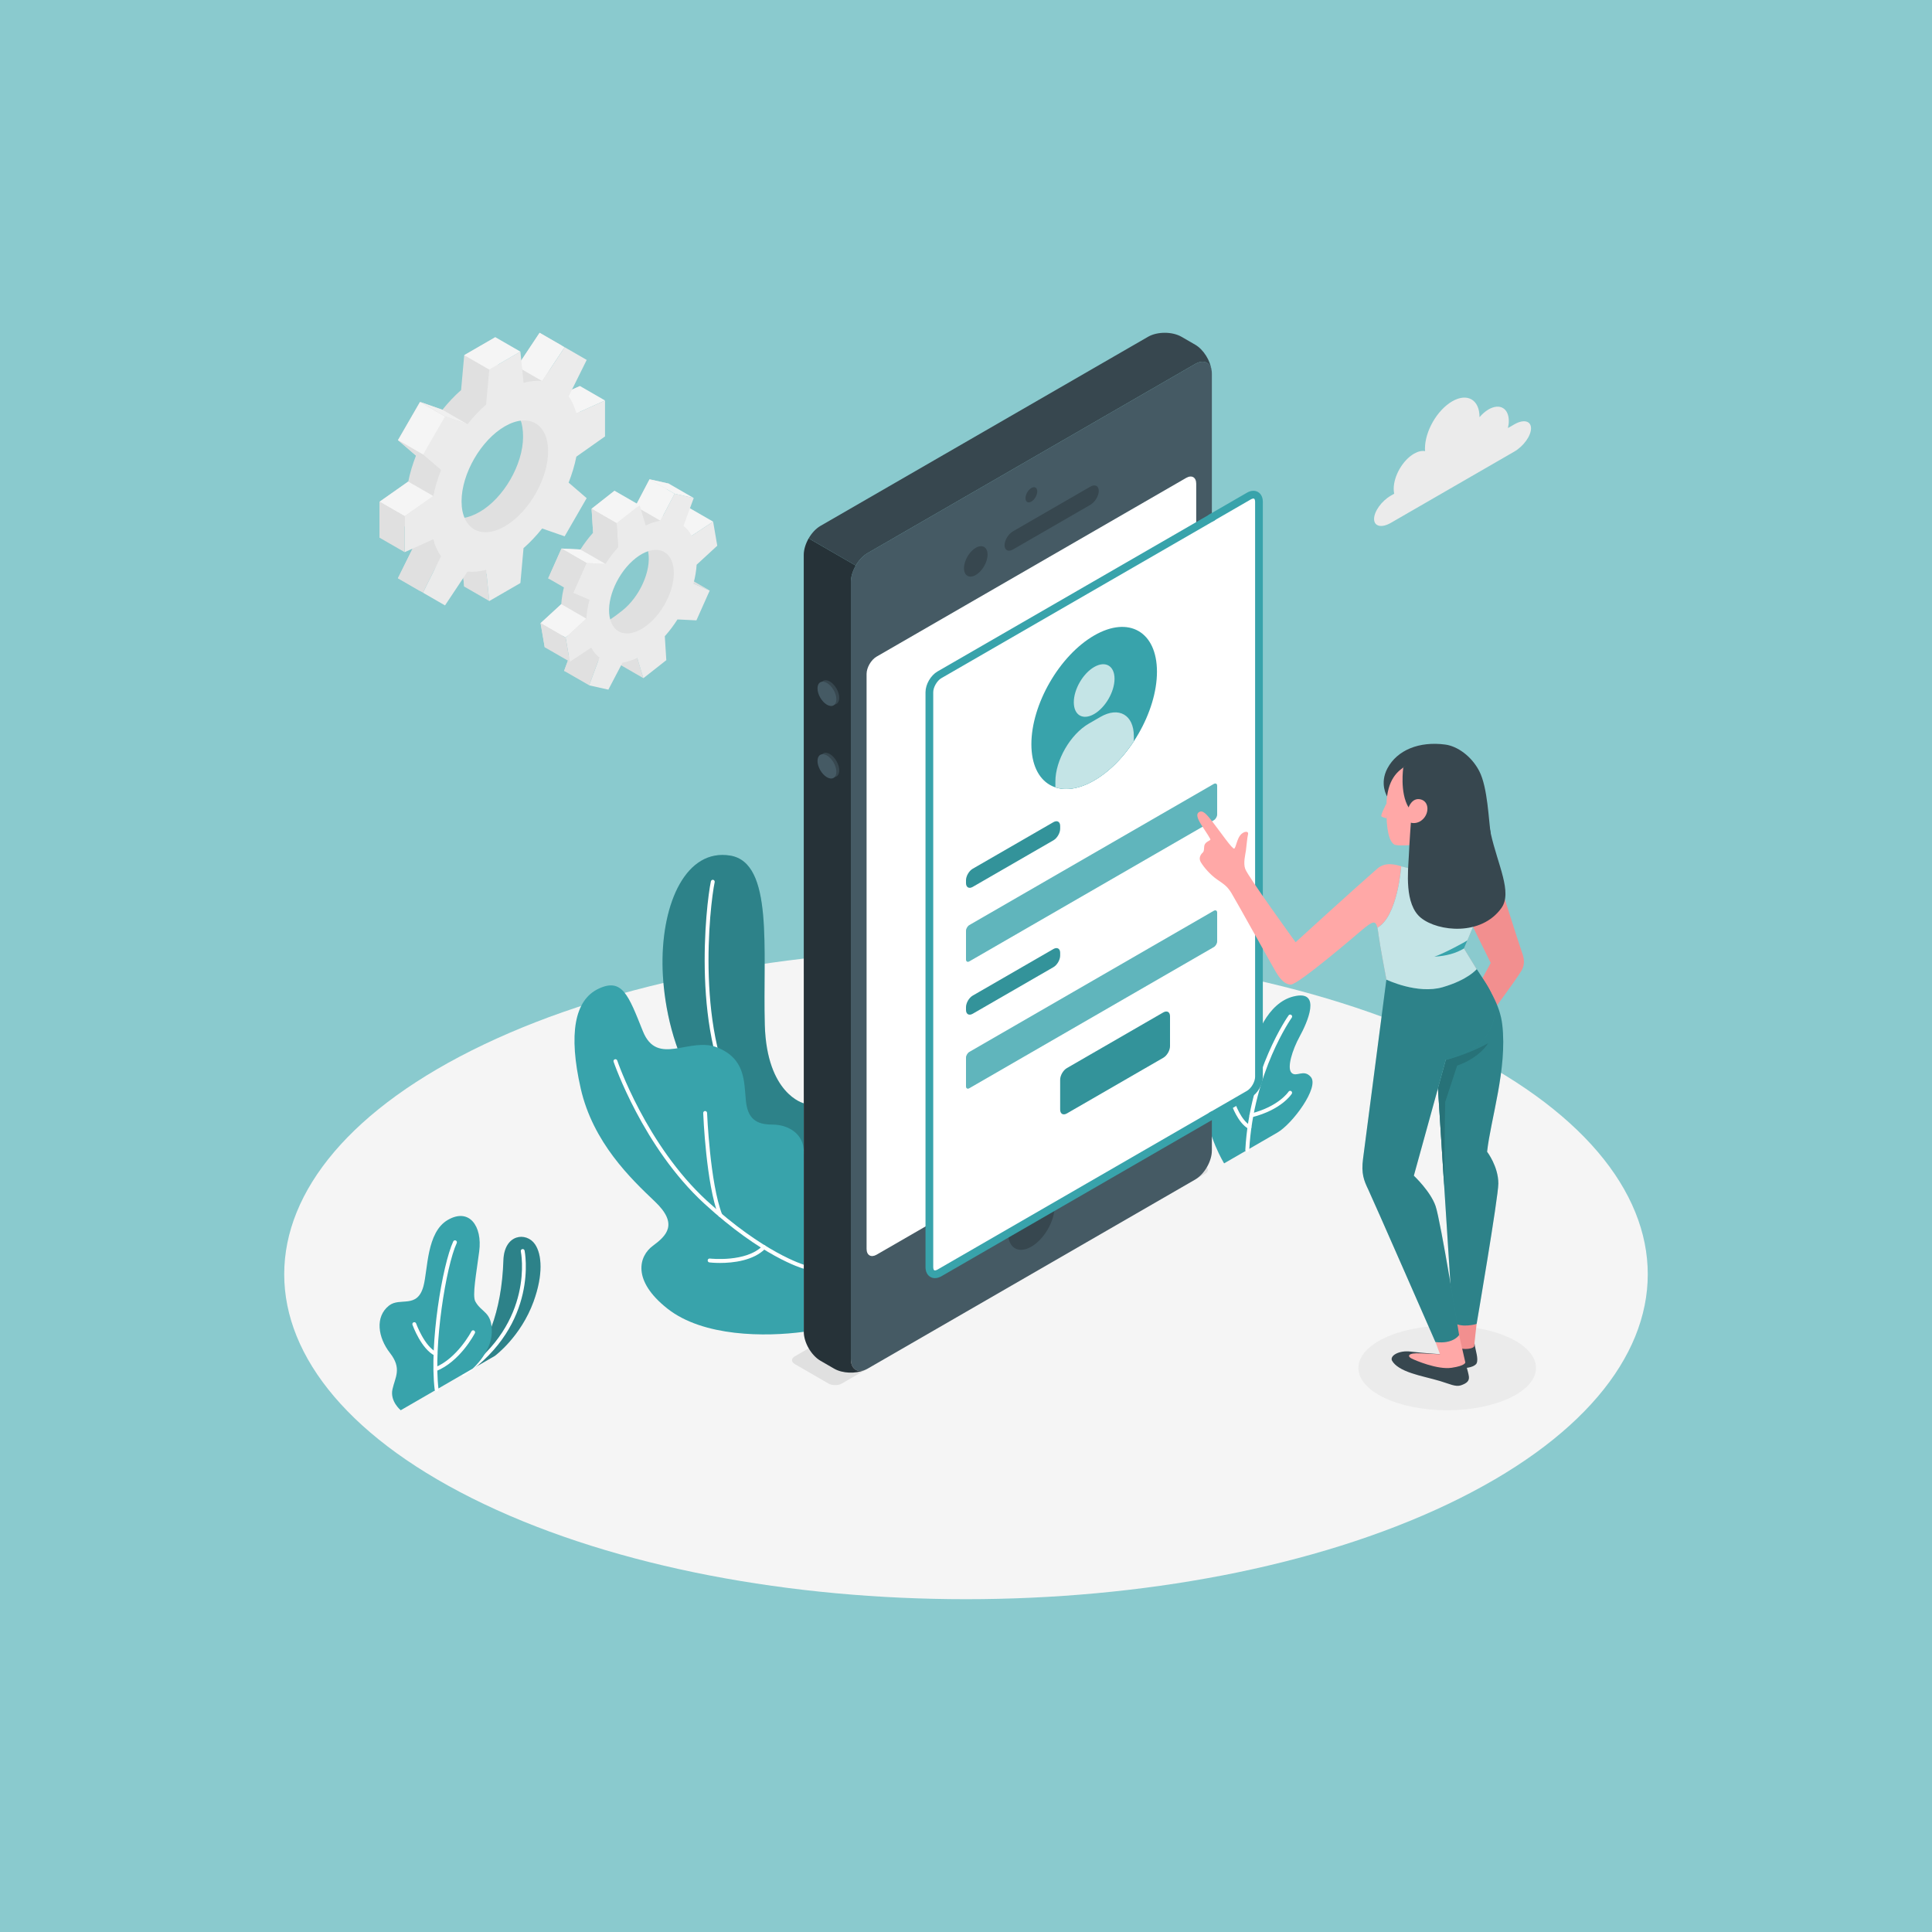 <?xml version="1.0" encoding="utf-8"?>
<!-- Generator: Adobe Illustrator 25.4.1, SVG Export Plug-In . SVG Version: 6.00 Build 0)  -->
<svg version="1.1" xmlns="http://www.w3.org/2000/svg" xmlns:xlink="http://www.w3.org/1999/xlink" x="0px" y="0px"
	 viewBox="0 0 500 500" style="enable-background:new 0 0 500 500;" xml:space="preserve">
<style type="text/css">
	.st0{fill:#F5F5F5;}
	.st1{fill:#EBEBEB;}
	.st2{fill:#38A3AB;}
	.st3{opacity:0.2;}
	.st4{fill:#FFFFFF;}
	.st5{fill:#E0E0E0;}
	.st6{fill:#F0F0F0;}
	.st7{fill:#455A64;}
	.st8{fill:#37474F;}
	.st9{fill:#263238;}
	.st10{fill:#FFFFFF;stroke:#38A3AB;stroke-miterlimit:10;}
	.st11{fill:#38A3AB;stroke:#38A3AB;stroke-miterlimit:10;}
	.st12{opacity:0.7;fill:#FFFFFF;}
	.st13{opacity:0.1;}
	.st14{opacity:0.2;fill:#FFFFFF;}
	.st15{fill:#FFA8A7;}
	.st16{fill:#F28F8F;}
	.st17{opacity:0.3;}
</style>
<rect x="0" y="0" width="500px" height="500px" fill="#8acace"></rect>
<g id="Floor">
	<path id="XMLID_413_" class="st0" d="M125.23,389.24c68.91,32.84,180.63,32.84,249.53,0c68.91-32.84,68.91-86.09,0-118.93
		c-68.91-32.84-180.63-32.84-249.53,0C56.33,303.15,56.33,356.4,125.23,389.24z"/>
</g>
<g id="Shadow">
	<ellipse id="XMLID_418_" class="st1" cx="374.53" cy="354.02" rx="22.98" ry="10.95"/>
</g>
<g id="Plants">
	<g>
		<g id="XMLID_292_">
			<g id="XMLID_378_">
				<g>
					<path id="XMLID_372_" class="st2" d="M119.95,355.59l8.12-4.69c0,0,6.7-4.93,10.02-14.07c2.51-6.92,2.17-12.18,0.36-14.82
						c-2.22-3.25-7.95-2.68-8.17,4.17C129.84,339.65,125.91,348.98,119.95,355.59z"/>
					<path id="XMLID_1_" class="st3" d="M119.95,355.59l8.12-4.69c0,0,6.7-4.93,10.02-14.07c2.51-6.92,2.17-12.18,0.36-14.82
						c-2.22-3.25-7.95-2.68-8.17,4.17C129.84,339.65,125.91,348.98,119.95,355.59z"/>
				</g>
				<path class="st4" d="M119.95,356.09c-0.16,0-0.31-0.08-0.41-0.22c-0.16-0.23-0.1-0.54,0.13-0.7
					c18.8-13.01,15.16-31.13,15.12-31.31c-0.06-0.27,0.11-0.54,0.38-0.59c0.27-0.06,0.54,0.11,0.59,0.38
					c0.04,0.19,3.84,18.94-15.52,32.34C120.15,356.06,120.05,356.09,119.95,356.09z"/>
			</g>
			<g id="XMLID_379_">
				<path id="XMLID_364_" class="st2" d="M103.71,364.97c0,0-2.83-2.3-2.14-5.42c0.68-3.12,2.51-5.36-0.63-9.38
					c-3.14-4.02-3.95-9.38-0.26-12.29c2.85-2.25,7.3,0.94,8.91-5.02c1.17-4.34,0.77-13.95,6.31-17.15c5.54-3.2,8.97,1.62,8.12,8.13
					c-0.76,5.83-1.83,11.45-1.01,12.97c1.62,2.99,4.39,2.59,4.26,8.07c-0.12,5.1-4.94,9.32-4.94,9.32L103.71,364.97z"/>
				<path class="st4" d="M113,360.11c-0.25,0-0.47-0.19-0.5-0.44c-1.43-11.85,1.98-32.31,4.8-38.39c0.12-0.25,0.41-0.36,0.66-0.24
					c0.25,0.12,0.36,0.41,0.24,0.66c-2.77,5.98-6.08,26.52-4.71,37.85c0.03,0.27-0.16,0.52-0.44,0.56
					C113.04,360.11,113.02,360.11,113,360.11z"/>
				<path class="st4" d="M112.73,350.88c-0.07,0-0.15-0.02-0.22-0.05c-3.47-1.7-5.67-7.72-5.76-7.98c-0.09-0.26,0.04-0.55,0.3-0.64
					c0.26-0.09,0.55,0.04,0.64,0.3c0.02,0.06,2.15,5.9,5.26,7.42c0.25,0.12,0.35,0.42,0.23,0.67
					C113.09,350.78,112.91,350.88,112.73,350.88z"/>
				<path class="st4" d="M112.67,354.88c-0.2,0-0.39-0.12-0.46-0.31c-0.1-0.26,0.02-0.55,0.28-0.65c5.84-2.34,9.48-9.3,9.52-9.37
					c0.13-0.25,0.43-0.34,0.67-0.21c0.25,0.13,0.34,0.43,0.22,0.67c-0.15,0.3-3.85,7.36-10.03,9.84
					C112.8,354.87,112.73,354.88,112.67,354.88z"/>
			</g>
		</g>
		<g>
			<g id="XMLID_366_">
				<path id="XMLID_374_" class="st2" d="M316.8,301.08c0,0-4.37-7.07-4.8-14.77c-0.42-7.7,1.27-10.89,3.59-11.81
					c2.32-0.92,2.49,1.91,3.69,3.58c1.2,1.67,3.62,0.72,4.51-4.49c0.89-5.21,4.18-14.03,10.97-15.71c7.5-1.86,3.48,6.94,1.59,10.37
					c-1.88,3.43-3.35,8.11-2.11,9.38c1.24,1.27,3.17-1.08,5.01,1.1c2.23,2.63-4.7,12.09-8.68,14.39L316.8,301.08z"/>
				<path class="st4" d="M322.79,298.11c-0.01,0-0.02,0-0.03,0c-0.28-0.01-0.49-0.25-0.47-0.53c1.1-20.48,11.09-34.66,11.2-34.8
					c0.16-0.23,0.47-0.28,0.7-0.12c0.22,0.16,0.28,0.47,0.12,0.7c-0.1,0.14-9.92,14.1-11.01,34.27
					C323.28,297.9,323.06,298.11,322.79,298.11z"/>
				<path class="st4" d="M323.36,292.2c-0.08,0-0.17-0.02-0.24-0.06c-2.8-1.55-4.35-6.15-4.42-6.34c-0.09-0.26,0.05-0.54,0.32-0.63
					c0.26-0.09,0.55,0.06,0.63,0.32c0.01,0.04,1.49,4.42,3.95,5.78c0.24,0.13,0.33,0.44,0.2,0.68
					C323.71,292.11,323.54,292.2,323.36,292.2z"/>
				<path class="st4" d="M323.85,289.17c-0.22,0-0.43-0.15-0.48-0.38c-0.07-0.27,0.09-0.54,0.36-0.61c7.22-1.83,9.72-5.61,9.74-5.65
					c0.15-0.23,0.46-0.3,0.69-0.15c0.23,0.15,0.3,0.46,0.15,0.69c-0.11,0.17-2.7,4.15-10.34,6.08
					C323.93,289.17,323.89,289.17,323.85,289.17z"/>
			</g>
			<g>
				<g>
					<path id="XMLID_363_" class="st2" d="M208.02,285.54c0,0-9.59-2.34-10.09-20.29c-0.54-19.38,2.35-41.99-8.96-43.83
						c-11.31-1.84-17.66,12.03-17.51,28.14c0.13,14.15,5.83,44.85,36.56,50.87L208.02,285.54z"/>
					<path id="XMLID_3_" class="st3" d="M208.02,285.54c0,0-9.59-2.34-10.09-20.29c-0.54-19.38,2.35-41.99-8.96-43.83
						c-11.31-1.84-17.66,12.03-17.51,28.14c0.13,14.15,5.83,44.85,36.56,50.87L208.02,285.54z"/>
				</g>
				<path class="st4" d="M208.02,298.58c-0.03,0-0.06,0-0.09-0.01c-6.92-1.26-12.54-5.06-16.73-11.31
					c-12.42-18.53-8.51-53.13-7.22-59.17c0.06-0.27,0.32-0.44,0.59-0.39c0.27,0.06,0.44,0.32,0.39,0.59
					c-1.27,5.98-5.15,40.16,7.08,58.41c4.03,6.01,9.44,9.67,16.08,10.88c0.27,0.05,0.45,0.31,0.4,0.58
					C208.47,298.41,208.26,298.58,208.02,298.58z"/>
				<g id="XMLID_380_">
					<path id="XMLID_361_" class="st2" d="M208.02,344.67c-9.91,1.34-26.02,1.32-35.29-6c-9.28-7.32-7.35-13.62-3.78-16.25
						c3.57-2.63,6.67-5.64,0.53-11.47c-6.14-5.84-16.01-15.22-19.2-29.29c-3.19-14.07-1.62-22.87,4.66-25.8
						c6.09-2.84,7.7,1.67,11.43,11c3.73,9.32,12.12,1.33,19.3,4.24c7.18,2.91,6.89,8.67,7.35,13.62c0.45,4.95,2.82,6.32,6.88,6.32
						c4.06,0,8.12,2.34,8.12,7.04L208.02,344.67z"/>
					<path class="st4" d="M208.02,328.33c-0.04,0-0.09-0.01-0.13-0.02c-0.43-0.12-10.68-3.1-25.61-16.81
						c-15.9-14.6-23.4-36.5-23.48-36.72c-0.09-0.26,0.05-0.55,0.31-0.63c0.26-0.09,0.55,0.05,0.63,0.31
						c0.07,0.22,7.5,21.88,23.21,36.3c14.72,13.53,25.1,16.56,25.2,16.59c0.27,0.08,0.42,0.35,0.35,0.62
						C208.44,328.19,208.24,328.33,208.02,328.33z"/>
					<path class="st4" d="M186.43,314.99c-0.2,0-0.39-0.12-0.47-0.32c-3.21-8.25-3.94-25.88-3.97-26.62
						c-0.01-0.28,0.2-0.51,0.48-0.52c0.26,0,0.51,0.2,0.52,0.48c0.01,0.18,0.75,18.21,3.9,26.3c0.1,0.26-0.03,0.55-0.28,0.65
						C186.56,314.98,186.49,314.99,186.43,314.99z"/>
					<path class="st4" d="M186.35,326.85c-1.55,0-2.63-0.12-2.76-0.14c-0.27-0.03-0.47-0.28-0.44-0.56
						c0.03-0.27,0.28-0.48,0.56-0.44c0.09,0.01,9.4,1.06,13.67-3.3c0.19-0.2,0.51-0.2,0.71-0.01c0.2,0.19,0.2,0.51,0.01,0.71
						C194.97,326.31,189.61,326.85,186.35,326.85z"/>
				</g>
			</g>
		</g>
	</g>
</g>
<g id="Gear">
	<g id="XMLID_272_">
		<g id="XMLID_561_">
			<path id="XMLID_562_" class="st5" d="M179.15,137.49l-1.07-6.23l-5.56,3.66c-0.56-1.07-1.27-1.92-2.12-2.57l2.66-7.2l-4.96-1.11
				l-3.66,6.98c-1.21,0.19-2.49,0.6-3.81,1.24l-1.59-5.26l-5.94,4.67l0.39,6.2c-1.2,1.34-2.3,2.8-3.28,4.34l-4.9-0.24l-3.44,7.71
				l4.21,1.8c-0.44,1.66-0.73,3.3-0.83,4.89l-5.35,4.92l1.07,6.23l5.56-3.66c0.56,1.07,1.27,1.92,2.12,2.57l-2.66,7.2l4.96,1.11
				l5.24-5.11c1.21-0.19,0.92-2.47,2.24-3.11l1.58,5.26l5.94-4.67l-0.15-2.44c1.2-1.34,5.74-4.29,6.72-5.82l1.23-2.03l3.44-7.71
				l-1.6-2.9l-1.78-3.78L179.15,137.49z M161.02,158.04c-4.55,3.58-5.94,4.36-6.77-0.42s1.84-12.08,6.39-15.66
				c4.55-3.58,6.3-3.85,7.13,0.94S165.57,154.46,161.02,158.04z"/>
			<polygon id="XMLID_271_" class="st0" points="168.1,124.04 174.59,127.78 170.92,134.76 164.44,131.02 			"/>
			<polygon id="XMLID_144_" class="st0" points="184.56,135 179,138.66 172.51,134.92 178.07,131.26 			"/>
			<polygon id="XMLID_143_" class="st5" points="183.67,152.83 179.45,151.04 172.97,147.3 177.18,149.09 			"/>
			<polygon id="XMLID_621_" class="st5" points="145.99,173.62 152.48,177.35 155.14,170.15 148.65,166.41 			"/>
			<polygon id="XMLID_142_" class="st5" points="166.49,175.5 160.01,171.76 158.42,166.5 164.91,170.24 			"/>
			<path id="XMLID_516_" class="st1" d="M185.63,141.23l-1.07-6.23l-5.56,3.66c-0.56-1.07-1.27-1.92-2.12-2.57l2.66-7.2l-4.96-1.11
				l-3.66,6.98c-1.21,0.19-2.49,0.6-3.81,1.24l-1.58-5.26l-5.94,4.67l0.39,6.2c-1.2,1.34-2.3,2.8-3.28,4.34l-4.9-0.24l-3.44,7.71
				l4.21,1.8c-0.44,1.66-0.73,3.3-0.83,4.89l-5.35,4.92l1.07,6.23l5.56-3.66c0.56,1.07,1.27,1.92,2.12,2.57l-2.66,7.2l4.96,1.11
				l3.66-6.98c1.21-0.19,2.49-0.6,3.81-1.24l1.59,5.26l5.94-4.67l-0.39-6.2c1.2-1.34,2.3-2.8,3.28-4.34l4.9,0.24l3.44-7.71
				l-4.21-1.8c0.45-1.66,0.73-3.3,0.83-4.89L185.63,141.23z M167.5,161.78c-4.55,3.58-8.91,2.61-9.74-2.18s2.2-11.56,6.75-15.14
				c4.55-3.58,8.91-2.61,9.74,2.18C175.08,151.42,172.06,158.2,167.5,161.78z"/>
			<polygon id="XMLID_603_" class="st0" points="165.53,130.74 159.04,127 153.1,131.67 159.59,135.41 			"/>
			<polygon id="XMLID_614_" class="st5" points="153.1,131.67 153.49,137.87 159.98,141.61 159.59,135.41 			"/>
			<polygon id="XMLID_615_" class="st0" points="156.7,145.95 150.21,142.21 145.31,141.96 151.79,145.7 			"/>
			<polygon id="XMLID_616_" class="st5" points="145.31,141.96 141.87,149.67 148.35,153.41 151.79,145.7 			"/>
			<polygon id="XMLID_617_" class="st0" points="151.73,160.1 145.25,156.35 139.9,161.27 146.39,165.01 			"/>
			<polygon id="XMLID_619_" class="st5" points="147.46,171.25 140.97,167.51 139.9,161.27 146.39,165.01 			"/>
			<polygon id="XMLID_145_" class="st0" points="174.59,127.78 168.1,124.04 173.06,125.15 179.54,128.89 			"/>
		</g>
		<g id="XMLID_558_">
			<path id="XMLID_579_" class="st5" d="M150.09,109.21V99.9l-7.41,3.34c-0.45-1.72-1.13-3.19-2-4.41l4.67-9.41l-5.7-3.29
				l-5.82,8.75c-1.49-0.15-3.11,0-4.82,0.47l-0.81-8.09l-8.06,4.66l-0.81,9.03c-1.71,1.5-3.33,3.22-4.82,5.09l-5.82-2.03l-5.7,9.88
				l4.67,4.02c-0.87,2.23-1.56,4.49-2,6.72l-7.41,5.22v9.31l7.41-3.34c0.45,1.72,1.13,3.19,2,4.41l-4.67,9.42l5.7,3.29l5.82-8.75
				c1.49,0.15,3.11,0,4.82-0.47l0.81,8.09l8.06-4.66l0.81-9.03c2.4-0.8,4.97-2.66,6.47-4.53l4.17,1.47l5.7-9.88l-3.5-3.02
				c0.87-2.23,0.97-5.78,0.83-7.73L150.09,109.21z M124.16,132.47c-6.19,3.57-10.03,1.04-10.03-6.11c0-7.14,5.11-15.9,11.3-19.47
				c6.19-3.57,9.94-0.97,9.94,6.17C135.36,120.21,130.35,128.89,124.16,132.47z"/>
			<polygon id="XMLID_582_" class="st0" points="146.13,89.86 139.65,86.12 133.83,94.88 140.31,98.62 			"/>
			<polygon id="XMLID_581_" class="st0" points="156.58,103.64 150.09,99.9 142.68,103.24 149.17,106.98 			"/>
			<polygon id="XMLID_580_" class="st5" points="126.62,155.54 120.13,151.8 119.32,143.71 125.8,147.45 			"/>
			<polygon id="XMLID_576_" class="st5" points="102.98,149.64 109.46,153.38 114.13,143.97 107.64,140.23 			"/>
			<path id="XMLID_524_" class="st1" d="M156.58,112.95v-9.31l-7.41,3.34c-0.45-1.72-1.13-3.19-2-4.41l4.67-9.42l-5.7-3.29
				l-5.82,8.75c-1.49-0.15-3.11,0-4.82,0.47L134.68,91l-8.06,4.66l-0.81,9.03c-1.71,1.5-3.33,3.22-4.82,5.09l-5.82-2.03l-5.7,9.88
				l4.67,4.02c-0.87,2.23-1.55,4.49-2,6.72l-7.41,5.22v9.31l7.41-3.34c0.45,1.72,1.13,3.19,2,4.41l-4.67,9.42l5.7,3.29l5.82-8.75
				c1.49,0.15,3.11,0,4.82-0.47l0.81,8.09l8.06-4.66l0.81-9.03c1.71-1.5,3.33-3.22,4.82-5.09l5.82,2.03l5.7-9.88l-4.67-4.02
				c0.87-2.23,1.56-4.49,2-6.72L156.58,112.95z M130.65,136.21c-6.19,3.57-11.2,0.68-11.2-6.47c0-7.14,5.02-15.83,11.2-19.4
				c6.19-3.57,11.2-0.68,11.2,6.47C141.85,123.95,136.83,132.63,130.65,136.21z"/>
			<polygon id="XMLID_559_" class="st6" points="114.5,106.04 120.98,109.78 115.16,107.74 108.68,104 			"/>

				<rect id="XMLID_563_" x="103.37" y="107.07" transform="matrix(0.5 -0.866 0.866 0.5 -41.416 149.929)" class="st0" width="11.41" height="7.49"/>
			<polygon id="XMLID_564_" class="st5" points="102.98,113.88 109.46,117.62 114.13,121.65 107.64,117.91 			"/>
			<polygon id="XMLID_574_" class="st0" points="105.64,124.63 112.13,128.37 104.72,133.58 98.23,129.84 			"/>
			<polygon id="XMLID_575_" class="st5" points="98.23,129.84 104.72,133.58 104.72,142.9 98.23,139.16 			"/>
			<polygon id="XMLID_602_" class="st0" points="134.68,91 128.19,87.26 120.13,91.92 126.62,95.66 			"/>
		</g>
	</g>
</g>
<g id="Device">
	<g>
		<path id="XMLID_362_" class="st5" d="M217.88,358.05l94.02-54.29c0.96-0.55,0.96-1.45,0-2l-8.7-5.03c-0.96-0.55-2.51-0.55-3.46,0
			l-94.05,54.29c-0.96,0.55-0.96,1.45,0,2l8.72,5.04C215.37,358.6,216.92,358.6,217.88,358.05z"/>
		<path id="XMLID_55_" class="st7" d="M309.3,94.2l-84.77,48.94c-2.39,1.38-4.33,4.74-4.33,7.5v201.07c0,2.76,1.94,3.88,4.33,2.5
			l84.77-48.94c2.39-1.38,4.33-4.74,4.33-7.5l0-201.07C313.63,93.94,311.7,92.82,309.3,94.2z"/>
		<path id="XMLID_54_" class="st8" d="M224.54,143.14L309.3,94.2c2.14-1.23,3.91-0.47,4.26,1.68c-0.33-2.58-2.1-5.44-4.26-6.68
			l-3.53-2.04c-2.39-1.38-6.27-1.38-8.66,0l-84.77,48.94c-1.2,0.69-2.28,1.88-3.06,3.23l12.19,7.04
			C222.26,145.01,223.34,143.83,224.54,143.14z"/>
		<path id="XMLID_53_" class="st9" d="M208.02,344.67c0,2.76,1.94,6.12,4.33,7.5l3.53,2.04c2.16,1.25,5.53,1.36,7.92,0.35
			c-2.04,0.77-3.6-0.38-3.6-2.85V150.64c0-1.38,0.48-2.91,1.27-4.27l-12.19-7.04c-0.78,1.36-1.27,2.89-1.27,4.27L208.02,344.67z"/>
		<path id="XMLID_52_" class="st4" d="M226.87,169.93l80.11-46.25c1.44-0.83,2.6-0.16,2.6,1.5l0,148.78c0,1.66-1.16,3.67-2.6,4.5
			l-80.11,46.25c-1.43,0.83-2.6,0.16-2.6-1.5l0-148.79C224.27,172.78,225.43,170.76,226.87,169.93z"/>
		<path id="XMLID_51_" class="st8" d="M266.92,126.29c-0.84,0.49-1.52,1.67-1.52,2.64c0,0.97,0.68,1.37,1.52,0.88
			c0.84-0.49,1.52-1.67,1.52-2.64C268.44,126.2,267.76,125.81,266.92,126.29z"/>
		<path id="XMLID_50_" class="st8" d="M266.92,308.74c-3.32,1.92-6.01,6.58-6.01,10.42c0,3.83,2.69,5.39,6.01,3.47
			c3.32-1.92,6.01-6.58,6.01-10.42C272.94,308.38,270.24,306.82,266.92,308.74z"/>
		<g id="XMLID_47_">
			<path id="XMLID_49_" class="st8" d="M252.53,141.77c-1.68,0.97-3.05,3.33-3.05,5.28c0,1.94,1.36,2.73,3.05,1.76
				c1.68-0.97,3.05-3.33,3.05-5.28C255.58,141.59,254.22,140.8,252.53,141.77z"/>
			<path id="XMLID_48_" class="st8" d="M259.98,141.11c0,1.29,0.97,1.79,2.17,1.1l20.04-11.57c1.2-0.69,2.17-2.3,2.17-3.6
				c0-1.3-0.97-1.79-2.17-1.1l-20.04,11.57C260.95,138.21,259.98,139.82,259.98,141.11z"/>
		</g>
		<path id="XMLID_46_" class="st8" d="M214.76,176.37c1.35,0.78,2.44,2.67,2.44,4.22c0,1.55-1.09,2.18-2.44,1.41
			c-1.35-0.78-2.44-2.67-2.44-4.22S213.42,175.6,214.76,176.37z"/>
		<path id="XMLID_45_" class="st8" d="M214.76,195.15c1.35,0.78,2.44,2.67,2.44,4.22s-1.09,2.18-2.44,1.41
			c-1.35-0.78-2.44-2.67-2.44-4.22C212.33,195,213.42,194.37,214.76,195.15z"/>
		<path id="XMLID_267_" class="st7" d="M214.01,176.75c1.35,0.78,2.44,2.67,2.44,4.22s-1.09,2.18-2.44,1.41
			c-1.35-0.78-2.44-2.67-2.44-4.22C211.57,176.6,212.66,175.97,214.01,176.75z"/>
		<path id="XMLID_44_" class="st7" d="M214.01,195.52c1.35,0.78,2.44,2.67,2.44,4.22c0,1.55-1.09,2.18-2.44,1.41
			c-1.35-0.78-2.44-2.67-2.44-4.22S212.66,194.75,214.01,195.52z"/>
		<g id="XMLID_294_">
			<path id="XMLID_43_" class="st10" d="M325.82,129.89c0-1.66-1.16-2.33-2.6-1.5l-9.59,5.54l-70.52,40.71
				c-1.44,0.83-2.6,2.84-2.6,4.5l0,148.78c0,1.66,1.16,2.33,2.6,1.5l70.54-40.73l9.56-5.52c1.43-0.83,2.6-2.84,2.6-4.5
				L325.82,129.89z"/>
			<path class="st11" d="M241.96,330.28c-0.33,0-0.65-0.08-0.93-0.24c-0.65-0.38-1.01-1.13-1.01-2.12l0-148.78
				c0-1.84,1.25-4.01,2.85-4.93l70.52-40.71l0.5,0.87l-70.52,40.71c-1.27,0.73-2.35,2.6-2.35,4.07l0,148.78
				c0,0.61,0.19,1.06,0.51,1.25c0.33,0.19,0.81,0.12,1.34-0.18l70.54-40.73l0.5,0.87l-70.54,40.73
				C242.88,330.14,242.4,330.28,241.96,330.28z"/>
			<path class="st11" d="M313.91,289.13l-0.5-0.87l9.56-5.52c1.27-0.74,2.35-2.6,2.35-4.07l0-148.79c0-0.61-0.19-1.06-0.51-1.25
				c-0.32-0.19-0.81-0.12-1.34,0.18l-9.59,5.54l-0.5-0.87l9.59-5.54c0.85-0.49,1.68-0.56,2.34-0.18c0.65,0.38,1.01,1.13,1.01,2.11
				l0,148.79c0,1.84-1.25,4.01-2.85,4.93L313.91,289.13z"/>
		</g>
		<g>
			<path id="XMLID_42_" class="st2" d="M283.17,164.46c8.97-5.18,16.25-0.98,16.25,9.38s-7.27,22.96-16.25,28.14
				c-8.97,5.18-16.25,0.98-16.25-9.38C266.92,182.25,274.2,169.65,283.17,164.46z"/>
			<path id="XMLID_41_" class="st2" d="M283.17,172.62c2.91-1.68,5.27-0.32,5.27,3.04c0,3.36-2.36,7.45-5.27,9.13
				c-2.91,1.68-5.27,0.32-5.27-3.04C277.9,178.39,280.26,174.3,283.17,172.62z"/>
		</g>
		<path id="XMLID_274_" class="st2" d="M293.44,190.54c0-5.52-3.88-7.76-8.66-5l-2.99,1.73c-4.78,2.76-8.66,9.48-8.66,15v1.49
			c2.76,0.92,6.25,0.42,10.04-1.77c3.9-2.25,7.47-5.9,10.27-10.16V190.54z"/>
		<g>
			<path id="XMLID_5_" class="st12" d="M283.17,172.62c2.91-1.68,5.27-0.32,5.27,3.04c0,3.36-2.36,7.45-5.27,9.13
				c-2.91,1.68-5.27,0.32-5.27-3.04C277.9,178.39,280.26,174.3,283.17,172.62z"/>
			<path id="XMLID_4_" class="st12" d="M293.44,190.54c0-5.52-3.88-7.76-8.66-5l-2.99,1.73c-4.78,2.76-8.66,9.48-8.66,15v1.49
				c2.76,0.92,6.25,0.42,10.04-1.77c3.9-2.25,7.47-5.9,10.27-10.16V190.54z"/>
		</g>
		<g>
			<path id="XMLID_482_" class="st2" d="M251.73,224.84l20.91-12.07c0.96-0.55,1.73-0.1,1.73,1v0.69c0,1.11-0.78,2.45-1.73,3
				l-20.91,12.07c-0.96,0.55-1.73,0.1-1.73-1v-0.69C250,226.73,250.78,225.39,251.73,224.84z"/>
			<path id="XMLID_7_" class="st13" d="M251.73,224.84l20.91-12.07c0.96-0.55,1.73-0.1,1.73,1v0.69c0,1.11-0.78,2.45-1.73,3
				l-20.91,12.07c-0.96,0.55-1.73,0.1-1.73-1v-0.69C250,226.73,250.78,225.39,251.73,224.84z"/>
		</g>
		<g>
			<path id="XMLID_483_" class="st2" d="M250.87,239.41l63.26-36.52c0.48-0.28,0.87-0.05,0.87,0.5v7.38c0,0.55-0.39,1.22-0.87,1.5
				l-63.26,36.52c-0.48,0.28-0.87,0.05-0.87-0.5v-7.38C250,240.36,250.39,239.69,250.87,239.41z"/>
			<path id="XMLID_10_" class="st14" d="M250.87,239.41l63.26-36.52c0.48-0.28,0.87-0.05,0.87,0.5v7.38c0,0.55-0.39,1.22-0.87,1.5
				l-63.26,36.52c-0.48,0.28-0.87,0.05-0.87-0.5v-7.38C250,240.36,250.39,239.69,250.87,239.41z"/>
		</g>
		<g>
			<path id="XMLID_512_" class="st2" d="M251.73,257.67l20.91-12.07c0.96-0.55,1.73-0.1,1.73,1v0.69c0,1.1-0.78,2.45-1.73,3
				l-20.91,12.07c-0.96,0.55-1.73,0.1-1.73-1v-0.69C250,259.57,250.78,258.22,251.73,257.67z"/>
			<path id="XMLID_8_" class="st13" d="M251.73,257.67l20.91-12.07c0.96-0.55,1.73-0.1,1.73,1v0.69c0,1.1-0.78,2.45-1.73,3
				l-20.91,12.07c-0.96,0.55-1.73,0.1-1.73-1v-0.69C250,259.57,250.78,258.22,251.73,257.67z"/>
		</g>
		<g>
			<path id="XMLID_511_" class="st2" d="M250.87,272.24l63.26-36.52c0.48-0.28,0.87-0.05,0.87,0.5v7.38c0,0.55-0.39,1.22-0.87,1.5
				l-63.26,36.52c-0.48,0.28-0.87,0.05-0.87-0.5v-7.38C250,273.19,250.39,272.52,250.87,272.24z"/>
			<path id="XMLID_11_" class="st14" d="M250.87,272.24l63.26-36.52c0.48-0.28,0.87-0.05,0.87,0.5v7.38c0,0.55-0.39,1.22-0.87,1.5
				l-63.26,36.52c-0.48,0.28-0.87,0.05-0.87-0.5v-7.38C250,273.19,250.39,272.52,250.87,272.24z"/>
		</g>
		<g>
			<path id="XMLID_510_" class="st2" d="M276.1,276.43l24.97-14.42c0.96-0.55,1.73-0.1,1.73,1v7.73c0,1.1-0.78,2.45-1.73,3
				l-24.97,14.42c-0.96,0.55-1.73,0.1-1.73-1v-7.73C274.37,278.33,275.15,276.99,276.1,276.43z"/>
			<path id="XMLID_9_" class="st13" d="M276.1,276.43l24.97-14.42c0.96-0.55,1.73-0.1,1.73,1v7.73c0,1.1-0.78,2.45-1.73,3
				l-24.97,14.42c-0.96,0.55-1.73,0.1-1.73-1v-7.73C274.37,278.33,275.15,276.99,276.1,276.43z"/>
		</g>
	</g>
</g>
<g id="Character">
	<g>
		<path id="XMLID_276_" class="st15" d="M335.3,243.85c0,0-12.29-16.95-13.03-18.96c-0.57-1.52,0.04-3.78,0.18-4.83
			c0.14-1.05,0.34-3.39,0.52-4.04c0.31-1.14-1.17-0.9-1.99,0.13c-0.85,1.06-1.12,3.12-1.54,3.46c-0.42,0.34-3.7-4.43-5.42-6.64
			c-1.71-2.21-2.78-3.54-3.82-2.72c-0.75,0.59-0.19,1.88,1.05,3.75c1.24,1.88,1.79,2.75,1.98,3.15c0.19,0.4-0.83,0.44-1.38,1.28
			c-0.43,0.66-0.03,1.73-0.6,2.24c-0.57,0.51-1.1,1.43-0.48,2.47c0.8,1.32,2.39,3.2,4.23,4.48c1.84,1.27,2.58,1.72,3.66,3.45
			c1.08,1.73,10.87,19.4,11.53,20.46c0.66,1.06,1.93,3.22,3.86,3.28c1.93,0.06,17.73-13.54,18.54-14.22
			c2.6-2.17,3.42-2.49,3.87-0.53c0.14,0.61,0.23,1.31,0.33,2.1c0.31,2.48,2,11.34,2,11.34s7.99,3.87,14.57,1.96
			c6.58-1.91,8.79-4.66,8.79-4.66l-3.29-5.36c0.9-2.21,5.03-11.17,6.33-17.44l-20.6-3.33c-0.42-0.09-1.1-0.26-1.96-0.49
			c-1.13-0.3-3.97-1.3-6.17,0.61C349.38,230.98,335.3,243.85,335.3,243.85"/>
		<path id="XMLID_287_" class="st8" d="M376.14,347.79l-3.69,5.13c0,0,1.71,1,5.36,1.14c3.3,0.13,4.21-0.96,4.33-1.22
			c0.56-1.2-0.31-3.36-0.55-5.21L376.14,347.79z"/>
		<path id="XMLID_284_" class="st8" d="M372.66,350.46c0,0-4.47-0.29-7.57-0.67c-3.09-0.39-5.54,1.12-4.81,2.39
			c0.73,1.27,2.43,2.33,5.08,3.22c2.27,0.76,5,1.32,7.37,2.03c2.43,0.73,3.99,1.56,5.36,1.09c1.54-0.53,2.19-1.14,2.06-2.26
			c-0.13-1.12-1.24-4.72-1.24-4.72L372.66,350.46z"/>
		<path id="XMLID_288_" class="st16" d="M382.15,342.64c0,0-0.56,4.66-0.6,5.66c-0.04,1-4.55,1.32-5.4-0.51l-0.14-5.7L382.15,342.64
			z"/>
		<path id="XMLID_285_" class="st15" d="M377.61,345.5l1.61,7.07c0,0,0.15,0.86-3.53,1.41c-3.68,0.55-9.46-1.93-10.44-2.43
			c-0.98-0.5-1.1-1.5,2.52-1.3c3.62,0.2,4.9,0.21,4.9,0.21l-1.17-3.13L377.61,345.5z"/>
		<path id="XMLID_282_" class="st16" d="M385.19,228.02l2.55-0.7c0,0,5.33,16.87,5.92,18.49c0.59,1.62,1.25,3.36,0.11,5.37
			c-1.37,2.39-8.58,12.02-8.58,12.02l-4.58-4.48l5.19-9.51l-4.59-9.31L385.19,228.02z"/>
		<path id="XMLID_280_" class="st8" d="M358.97,206.09c0,0-2.04-3.27,0.11-7.27c2.53-4.71,8.2-7.02,14.94-6.13
			c3.12,0.41,6.79,2.97,8.81,6.87c2.22,4.29,2.42,12.93,2.97,16.2L358.97,206.09z"/>
		<path id="XMLID_14181_" class="st15" d="M358.82,207.94c0,0-1.6,3.05-1.32,3.33c0.28,0.28,1.35,0.5,1.35,0.5L358.82,207.94z"/>
		<path id="XMLID_270_" class="st15" d="M363.68,198.3c-1.74,1.14-4.74,3.21-4.87,10.07c-0.13,7.04,0.86,9.3,1.9,10.12
			c0.7,0.55,4.81,0.27,6.57-0.14c1.76-0.41,6.83-2.92,8.66-6.73c2.15-4.48,1.71-11.04-1.48-12.95
			C369.96,195.98,365.16,197.33,363.68,198.3z"/>
		<g>
			<path id="XMLID_283_" class="st2" d="M382.15,250.82c3.08,4.8,6.02,9.03,6.64,14.42c1.32,11.39-3.01,24.41-3.93,32.83
				c0,0,2.91,3.78,2.91,8.23c0,3.48-5.62,36.33-5.62,36.33s-4.08,1.24-6.15-0.54l-3.86-60.43l2.03-7.36L382.15,250.82z"/>
			<path id="XMLID_12_" class="st3" d="M382.15,250.82c3.08,4.8,6.02,9.03,6.64,14.42c1.32,11.39-3.01,24.41-3.93,32.83
				c0,0,2.91,3.78,2.91,8.23c0,3.48-5.62,36.33-5.62,36.33s-4.08,1.24-6.15-0.54l-3.86-60.43l2.03-7.36L382.15,250.82z"/>
		</g>
		<g>
			<path id="XMLID_40_" class="st2" d="M372.15,281.66l2.03-7.36c0,0,5.63-1.36,11.01-4.37c0,0-2.08,3.79-8.06,5.86l-3.11,9.46
				l-0.27,21.64L372.15,281.66z"/>
			<path id="XMLID_14_" class="st17" d="M372.15,281.66l2.03-7.36c0,0,5.63-1.36,11.01-4.37c0,0-2.08,3.79-8.06,5.86l-3.11,9.46
				l-0.27,21.64L372.15,281.66z"/>
		</g>
		<g>
			<path id="XMLID_281_" class="st2" d="M382.15,250.82c1.65,2.69,5.59,7.3,4.76,11.72c-1.02,5.36-3.9,9.13-12.73,11.75l-8.28,29.98
				c0,0,4.31,4.03,5.63,7.87c1.32,3.84,6.08,33.36,6.08,33.36s-1.47,2.4-6.12,1.82c0,0-16.21-37.02-17.36-39.41
				c-1.14-2.38-1.89-4.17-1.37-8.05c0.52-3.88,6.04-46.35,6.04-46.35L382.15,250.82z"/>
			<path id="XMLID_13_" class="st3" d="M382.15,250.82c1.65,2.69,5.59,7.3,4.76,11.72c-1.02,5.36-3.9,9.13-12.73,11.75l-8.28,29.98
				c0,0,4.31,4.03,5.63,7.87c1.32,3.84,6.08,33.36,6.08,33.36s-1.47,2.4-6.12,1.82c0,0-16.21-37.02-17.36-39.41
				c-1.14-2.38-1.89-4.17-1.37-8.05c0.52-3.88,6.04-46.35,6.04-46.35L382.15,250.82z"/>
		</g>
		<g>
			<path id="XMLID_286_" class="st2" d="M385.19,228.02l-20.6-3.33c-0.42-0.09-1.1-0.26-1.96-0.49l0,0c0,0-0.88,12.92-6.16,15.88h0
				c0.12,0.62,0.23,1.31,0.33,2.1c0.31,2.48,2,11.34,2,11.34s7.99,3.87,14.57,1.96c6.58-1.91,8.79-4.66,8.79-4.66l-3.29-5.36
				C379.75,243.25,383.89,234.29,385.19,228.02z"/>
			<path id="XMLID_15_" class="st12" d="M385.19,228.02l-20.6-3.33c-0.42-0.09-1.1-0.26-1.96-0.49l0,0c0,0-0.88,12.92-6.16,15.88h0
				c0.12,0.62,0.23,1.31,0.33,2.1c0.31,2.48,2,11.34,2,11.34s7.99,3.87,14.57,1.96c6.58-1.91,8.79-4.66,8.79-4.66l-3.29-5.36
				C379.75,243.25,383.89,234.29,385.19,228.02z"/>
		</g>
		<path id="XMLID_543_" class="st2" d="M379.76,243.35c-0.08,0.19-6.62,3.7-8.56,4.23c3.06-0.15,5.61-0.87,7.67-2.12L379.76,243.35z
			"/>
		<path id="XMLID_277_" class="st8" d="M363.17,198.64c0,0-0.96,6.5,1.37,10.32c0,0,0.87-2.59,3.07-2.09c2.21,0.5,2.31,3.37,0.77,5
			c-1.54,1.63-3.25,1.04-3.25,1.04s-0.35,4.7-0.53,8.64c-0.18,3.8-1.24,12.53,3.2,16.04c4.43,3.51,15.55,4.7,20.76-2.59
			c2.9-4.05-0.95-11.21-2.74-19.24c-1.65-7.38-2.57-18.32-10.41-20.08C367.57,193.92,363.17,198.64,363.17,198.64z"/>
	</g>
</g>
<g id="Cloud">
	<path id="XMLID_295_" class="st1" d="M391.9,109.83l-1.65,0.95c0.13-0.61,0.23-1.21,0.23-1.79c0-3.35-2.35-4.7-5.25-3.03
		c-0.84,0.49-1.63,1.19-2.33,2c0-0.01,0-0.02,0-0.02c0-4.5-3.16-6.33-7.06-4.08c-3.9,2.25-7.06,7.73-7.06,12.23
		c0,0.23,0.01,0.45,0.03,0.66c-0.83-0.15-1.81,0.06-2.87,0.67c-2.9,1.67-5.25,5.74-5.25,9.09c0,0.46,0.05,0.88,0.13,1.26l-0.88,0.51
		c-2.39,1.38-4.33,4.08-4.33,6.02c0,1.94,1.94,2.4,4.33,1.02l31.96-18.45c2.39-1.38,4.33-4.08,4.33-6.02
		C396.23,108.9,394.29,108.44,391.9,109.83z"/>
</g>
</svg>
